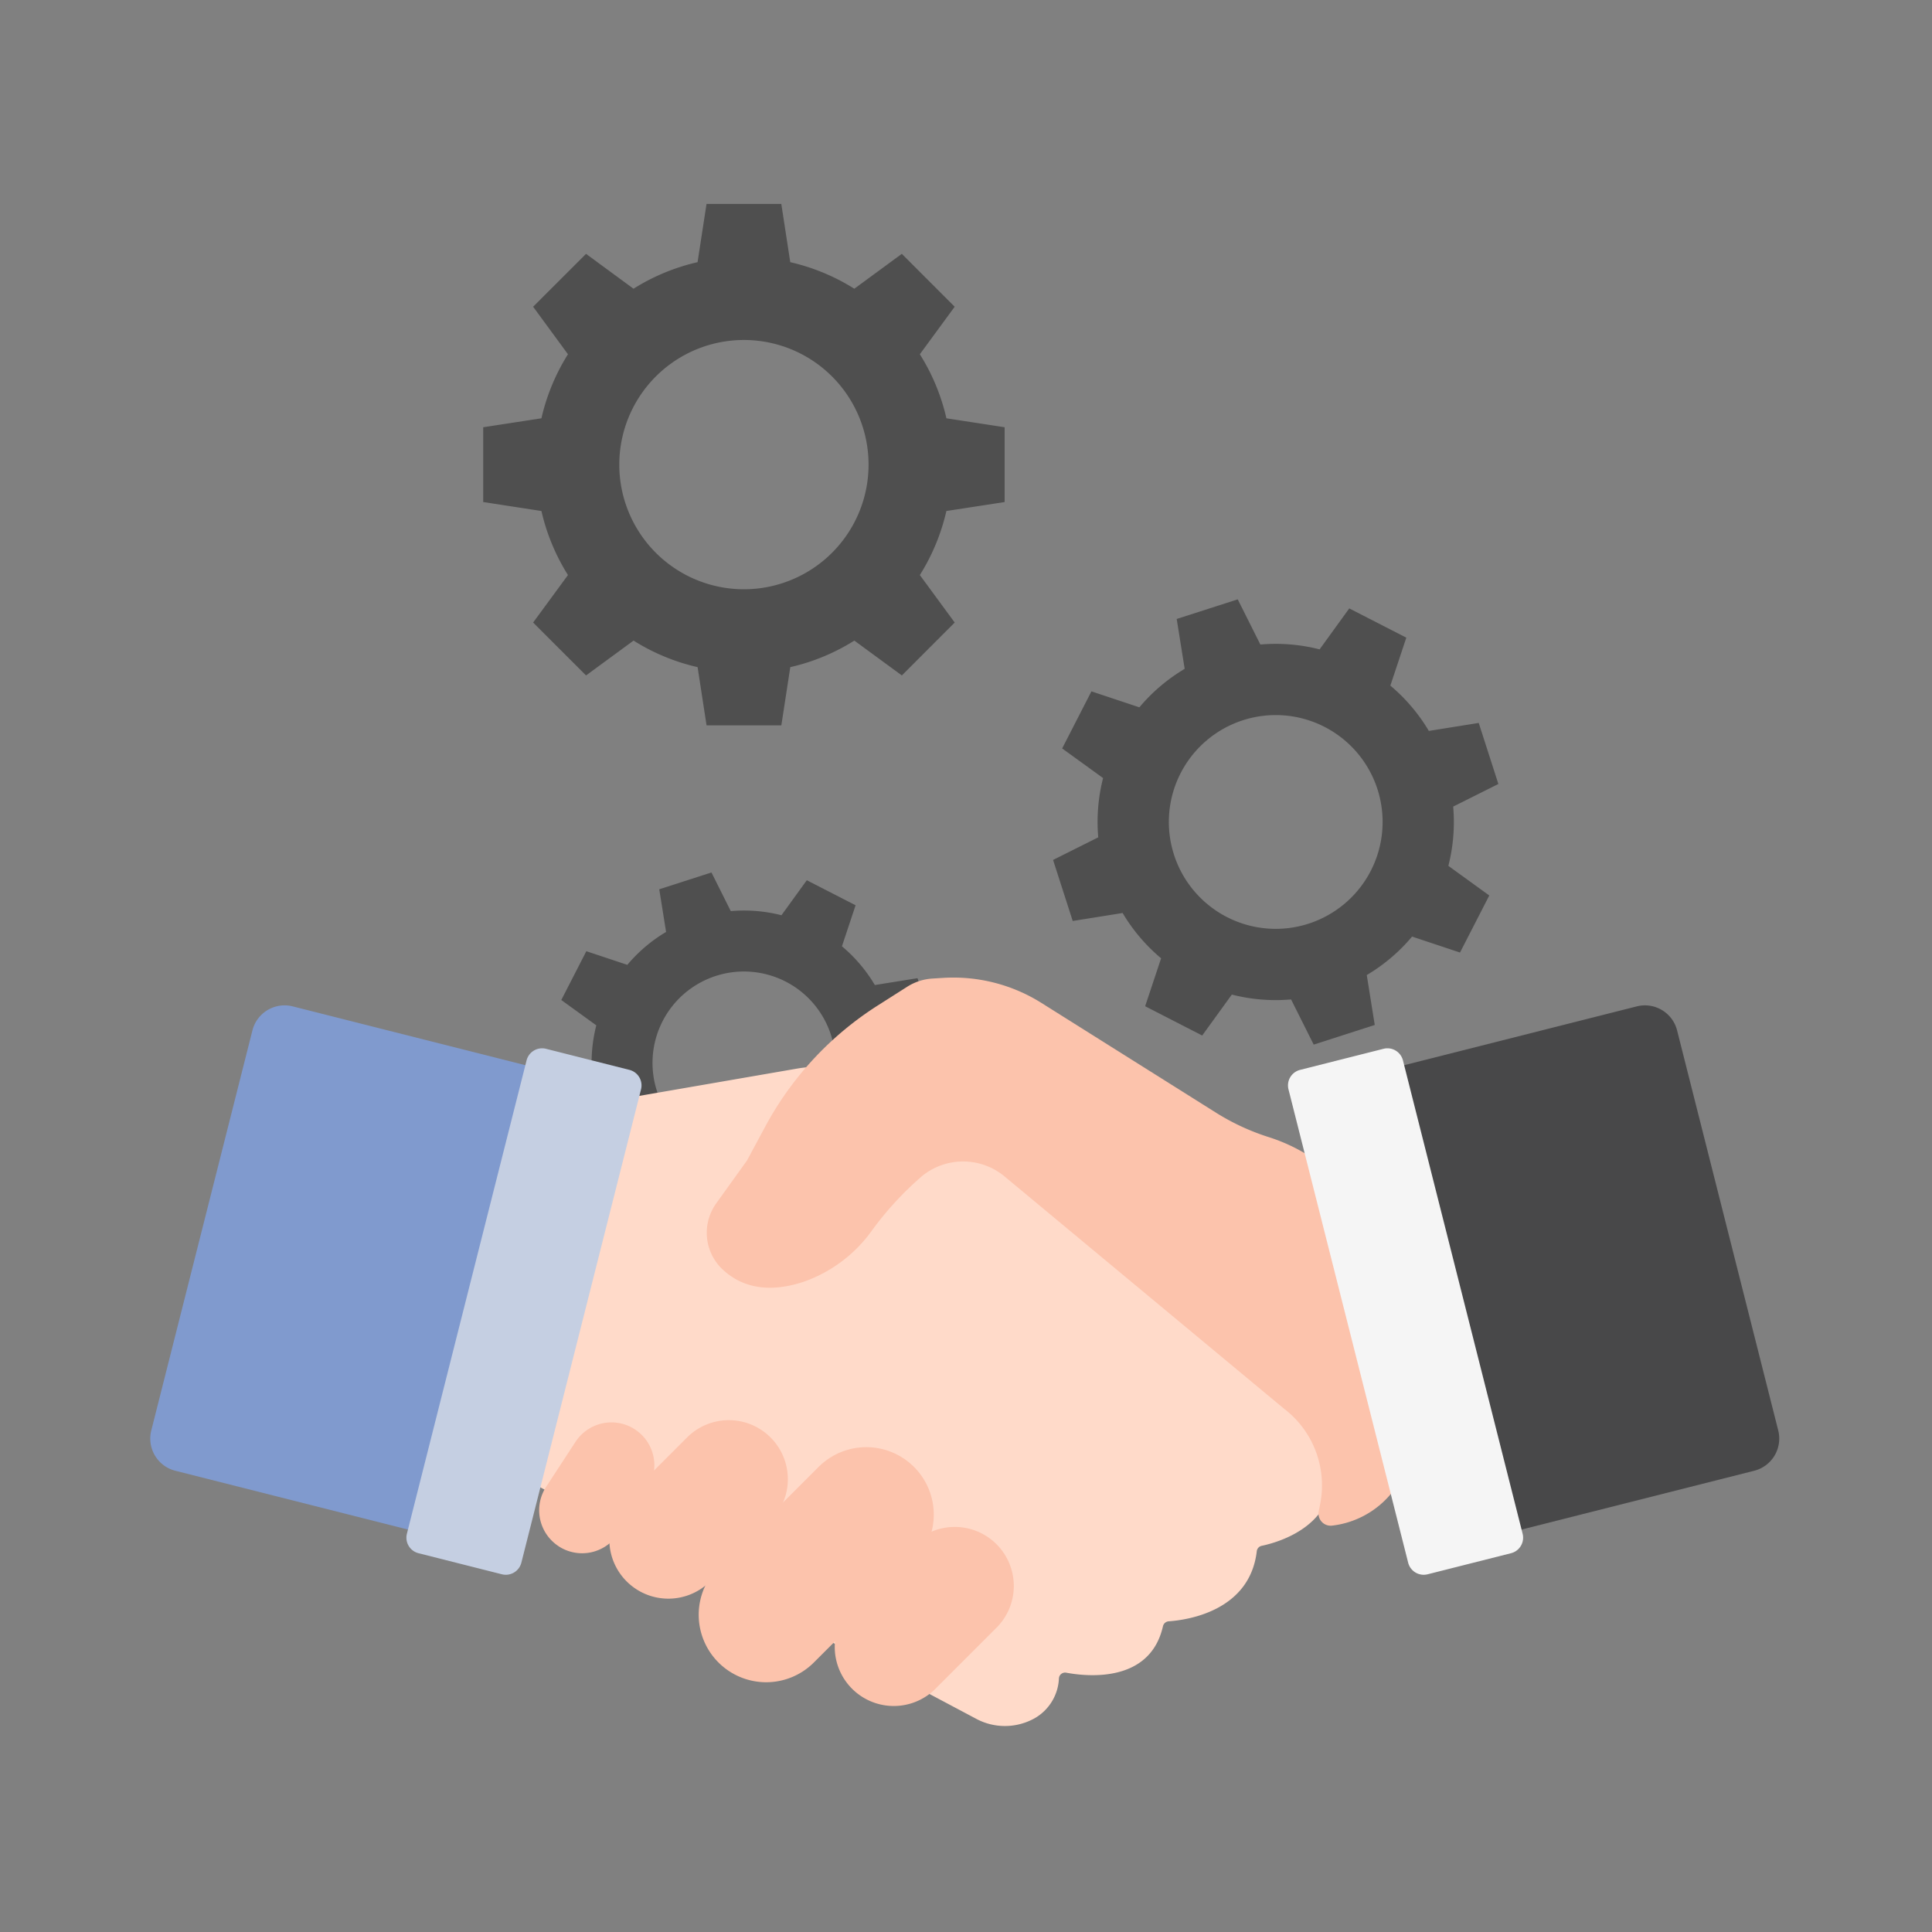 <svg xmlns="http://www.w3.org/2000/svg" xmlns:xlink="http://www.w3.org/1999/xlink" width="180" height="180" viewBox="0 0 180 180">
  <rect x="0" y="0" width="180" height="180" fill="#808080" stroke="none"/>
  <defs>
    <clipPath id="clip-path">
      <rect id="사각형_27407" data-name="사각형 27407" width="180" height="180" transform="translate(-1785 -18712)" fill="#fff"/>
    </clipPath>
    <clipPath id="clip-path-2">
      <rect id="사각형_27322" data-name="사각형 27322" width="151.769" height="141.804" fill="none"/>
    </clipPath>
  </defs>
  <g id="img_mbti01_istj" transform="translate(1785 18712)" clip-path="url(#clip-path)">
    <g id="그룹_21226" data-name="그룹 21226" transform="translate(-1771 -18693)">
      <g id="그룹_21225" data-name="그룹 21225" clip-path="url(#clip-path-2)">
        <path id="패스_10718" data-name="패스 10718" d="M79.6,27.774V20.806l-5.425-.834A19.26,19.26,0,0,0,71.7,14.005l3.246-4.427L70.021,4.651,65.594,7.9a19.212,19.212,0,0,0-5.967-2.472L58.793,0H51.825l-.834,5.426A19.212,19.212,0,0,0,45.024,7.9L40.6,4.651,35.67,9.578l3.246,4.427a19.259,19.259,0,0,0-2.472,5.967l-5.425.834v6.968l5.425.835a19.27,19.27,0,0,0,2.472,5.967L35.67,39,40.6,43.929l4.427-3.246a19.211,19.211,0,0,0,5.967,2.472l.834,5.425h6.968l.834-5.425a19.211,19.211,0,0,0,5.967-2.472l4.427,3.246L74.948,39,71.7,34.576a19.27,19.27,0,0,0,2.472-5.967ZM55.309,35.9A11.612,11.612,0,1,1,66.922,24.29,11.613,11.613,0,0,1,55.309,35.9" fill="#4f4f4f"/>
        <path id="패스_10719" data-name="패스 10719" d="M125.6,54.042l-1.83-5.688-4.648.745a16.522,16.522,0,0,0-3.586-4.222l1.487-4.467-5.316-2.726L108.945,41.5a16.489,16.489,0,0,0-5.52-.451l-2.107-4.209L95.63,38.668l.744,4.646A16.54,16.54,0,0,0,92.153,46.9l-4.467-1.487L84.959,50.73l3.813,2.761a16.492,16.492,0,0,0-.45,5.521l-4.21,2.106,1.831,5.688,4.648-.744a16.517,16.517,0,0,0,3.586,4.221L92.69,74.75l5.316,2.727,2.761-3.814a16.463,16.463,0,0,0,5.52.452l2.107,4.209,5.688-1.831-.744-4.649a16.457,16.457,0,0,0,4.221-3.585l4.466,1.487,2.728-5.316-3.813-2.761a16.49,16.49,0,0,0,.45-5.521ZM107.907,67.06a9.958,9.958,0,1,1,6.429-12.531,9.96,9.96,0,0,1-6.429,12.531" fill="#4f4f4f"/>
        <path id="패스_10720" data-name="패스 10720" d="M73.049,77l-1.566-4.864-3.975.637a14.106,14.106,0,0,0-3.066-3.61l1.271-3.82-4.546-2.333-2.361,3.261a14.09,14.09,0,0,0-4.721-.385l-1.8-3.6-4.864,1.566.636,3.975a14.1,14.1,0,0,0-3.61,3.066l-3.82-1.271-2.332,4.546,3.261,2.361a14.09,14.09,0,0,0-.385,4.721l-3.6,1.8,1.566,4.864,3.974-.636a14.143,14.143,0,0,0,3.067,3.61L44.9,94.714l4.547,2.333,2.361-3.261a14.09,14.09,0,0,0,4.721.385l1.8,3.6L63.2,96.205l-.637-3.975a14.086,14.086,0,0,0,3.61-3.066l3.82,1.272,2.333-4.547-3.261-2.361a14.142,14.142,0,0,0,.385-4.721ZM57.918,88.138a8.517,8.517,0,1,1,5.5-10.716,8.516,8.516,0,0,1-5.5,10.716" fill="#4f4f4f"/>
        <path id="패스_10721" data-name="패스 10721" d="M43.548,83.449,33.6,118.116,76.881,141.1a5.672,5.672,0,0,0,5.545-.031,4.5,4.5,0,0,0,2.232-3.714.576.576,0,0,1,.684-.513c1.984.368,7.8.972,9.006-4.318a.594.594,0,0,1,.532-.47c1.673-.115,7.544-.918,8.21-6.518a.582.582,0,0,1,.452-.514c1.627-.341,7.459-1.991,6.452-7.955a9.445,9.445,0,0,0-3.609-5.81L69.894,82.961a12.315,12.315,0,0,0-9.645-2.4Z" fill="#ffdac9"/>
        <path id="패스_10722" data-name="패스 10722" d="M38.047,125.059h0a4,4,0,0,1-1.164-5.536l2.733-4.187a4,4,0,1,1,6.7,4.372L43.583,123.9a4,4,0,0,1-5.536,1.163" fill="#fcc3ac"/>
        <path id="패스_10723" data-name="패스 10723" d="M24.544,123.641,2.333,118.026a3.09,3.09,0,0,1-2.238-3.754L9.518,77a3.091,3.091,0,0,1,3.754-2.238l22.211,5.615Z" fill="#809ace"/>
        <path id="패스_10724" data-name="패스 10724" d="M32.761,127.673l-7.77-1.964a1.493,1.493,0,0,1-1.081-1.814l11.149-44.1a1.493,1.493,0,0,1,1.813-1.081l7.77,1.964a1.493,1.493,0,0,1,1.082,1.813l-11.15,44.1a1.493,1.493,0,0,1-1.813,1.081" fill="#c5cfe2"/>
        <path id="패스_10725" data-name="패스 10725" d="M44.382,128.333h0a5.5,5.5,0,0,1,0-7.778l5.657-5.657a5.5,5.5,0,0,1,7.778,7.778l-5.657,5.657a5.5,5.5,0,0,1-7.778,0" fill="#fcc3ac"/>
        <path id="패스_10726" data-name="패스 10726" d="M65.382,138.333h0a5.5,5.5,0,0,1,0-7.778l5.657-5.657a5.5,5.5,0,1,1,7.778,7.778l-5.657,5.657a5.5,5.5,0,0,1-7.778,0" fill="#fcc3ac"/>
        <path id="패스_10727" data-name="패스 10727" d="M52.938,135.889h0a6.285,6.285,0,0,1,0-8.889l9.328-9.329a6.286,6.286,0,1,1,8.89,8.89l-9.329,9.328a6.285,6.285,0,0,1-8.889,0" fill="#fcc3ac"/>
        <path id="패스_10728" data-name="패스 10728" d="M99.29,84.664,83.035,74.445a15.423,15.423,0,0,0-9.151-2.338l-1.007.062a4.949,4.949,0,0,0-2.357.765l-2.741,1.744a30.482,30.482,0,0,0-10.5,11.314L55.6,89.116l-2.845,3.962a4.7,4.7,0,0,0,.449,6.078c1.476,1.453,3.867,2.509,7.625,1.279a13.169,13.169,0,0,0,6.386-4.762,30.108,30.108,0,0,1,4.71-5.116,6.051,6.051,0,0,1,7.7.076l25.98,21.592a8.983,8.983,0,0,1,3.385,8.938l-.127.631a1.132,1.132,0,0,0,1.23,1.346,8.383,8.383,0,0,0,6.295-4.1c1.889-2.9.363-12.555-1.212-20a16.236,16.236,0,0,0-10.979-12.1,21.389,21.389,0,0,1-4.911-2.278" fill="#fcc3ac"/>
        <path id="패스_10729" data-name="패스 10729" d="M127.225,123.641l22.211-5.615a3.091,3.091,0,0,0,2.238-3.754L142.251,77a3.091,3.091,0,0,0-3.754-2.238l-22.212,5.615Z" fill="#484849"/>
        <path id="패스_10730" data-name="패스 10730" d="M119.008,127.673l7.77-1.964a1.493,1.493,0,0,0,1.081-1.814l-11.149-44.1a1.493,1.493,0,0,0-1.813-1.081l-7.77,1.964a1.493,1.493,0,0,0-1.082,1.813l11.15,44.1a1.493,1.493,0,0,0,1.813,1.081" fill="#f5f5f5"/>
      </g>
    </g>
  </g>
</svg>
